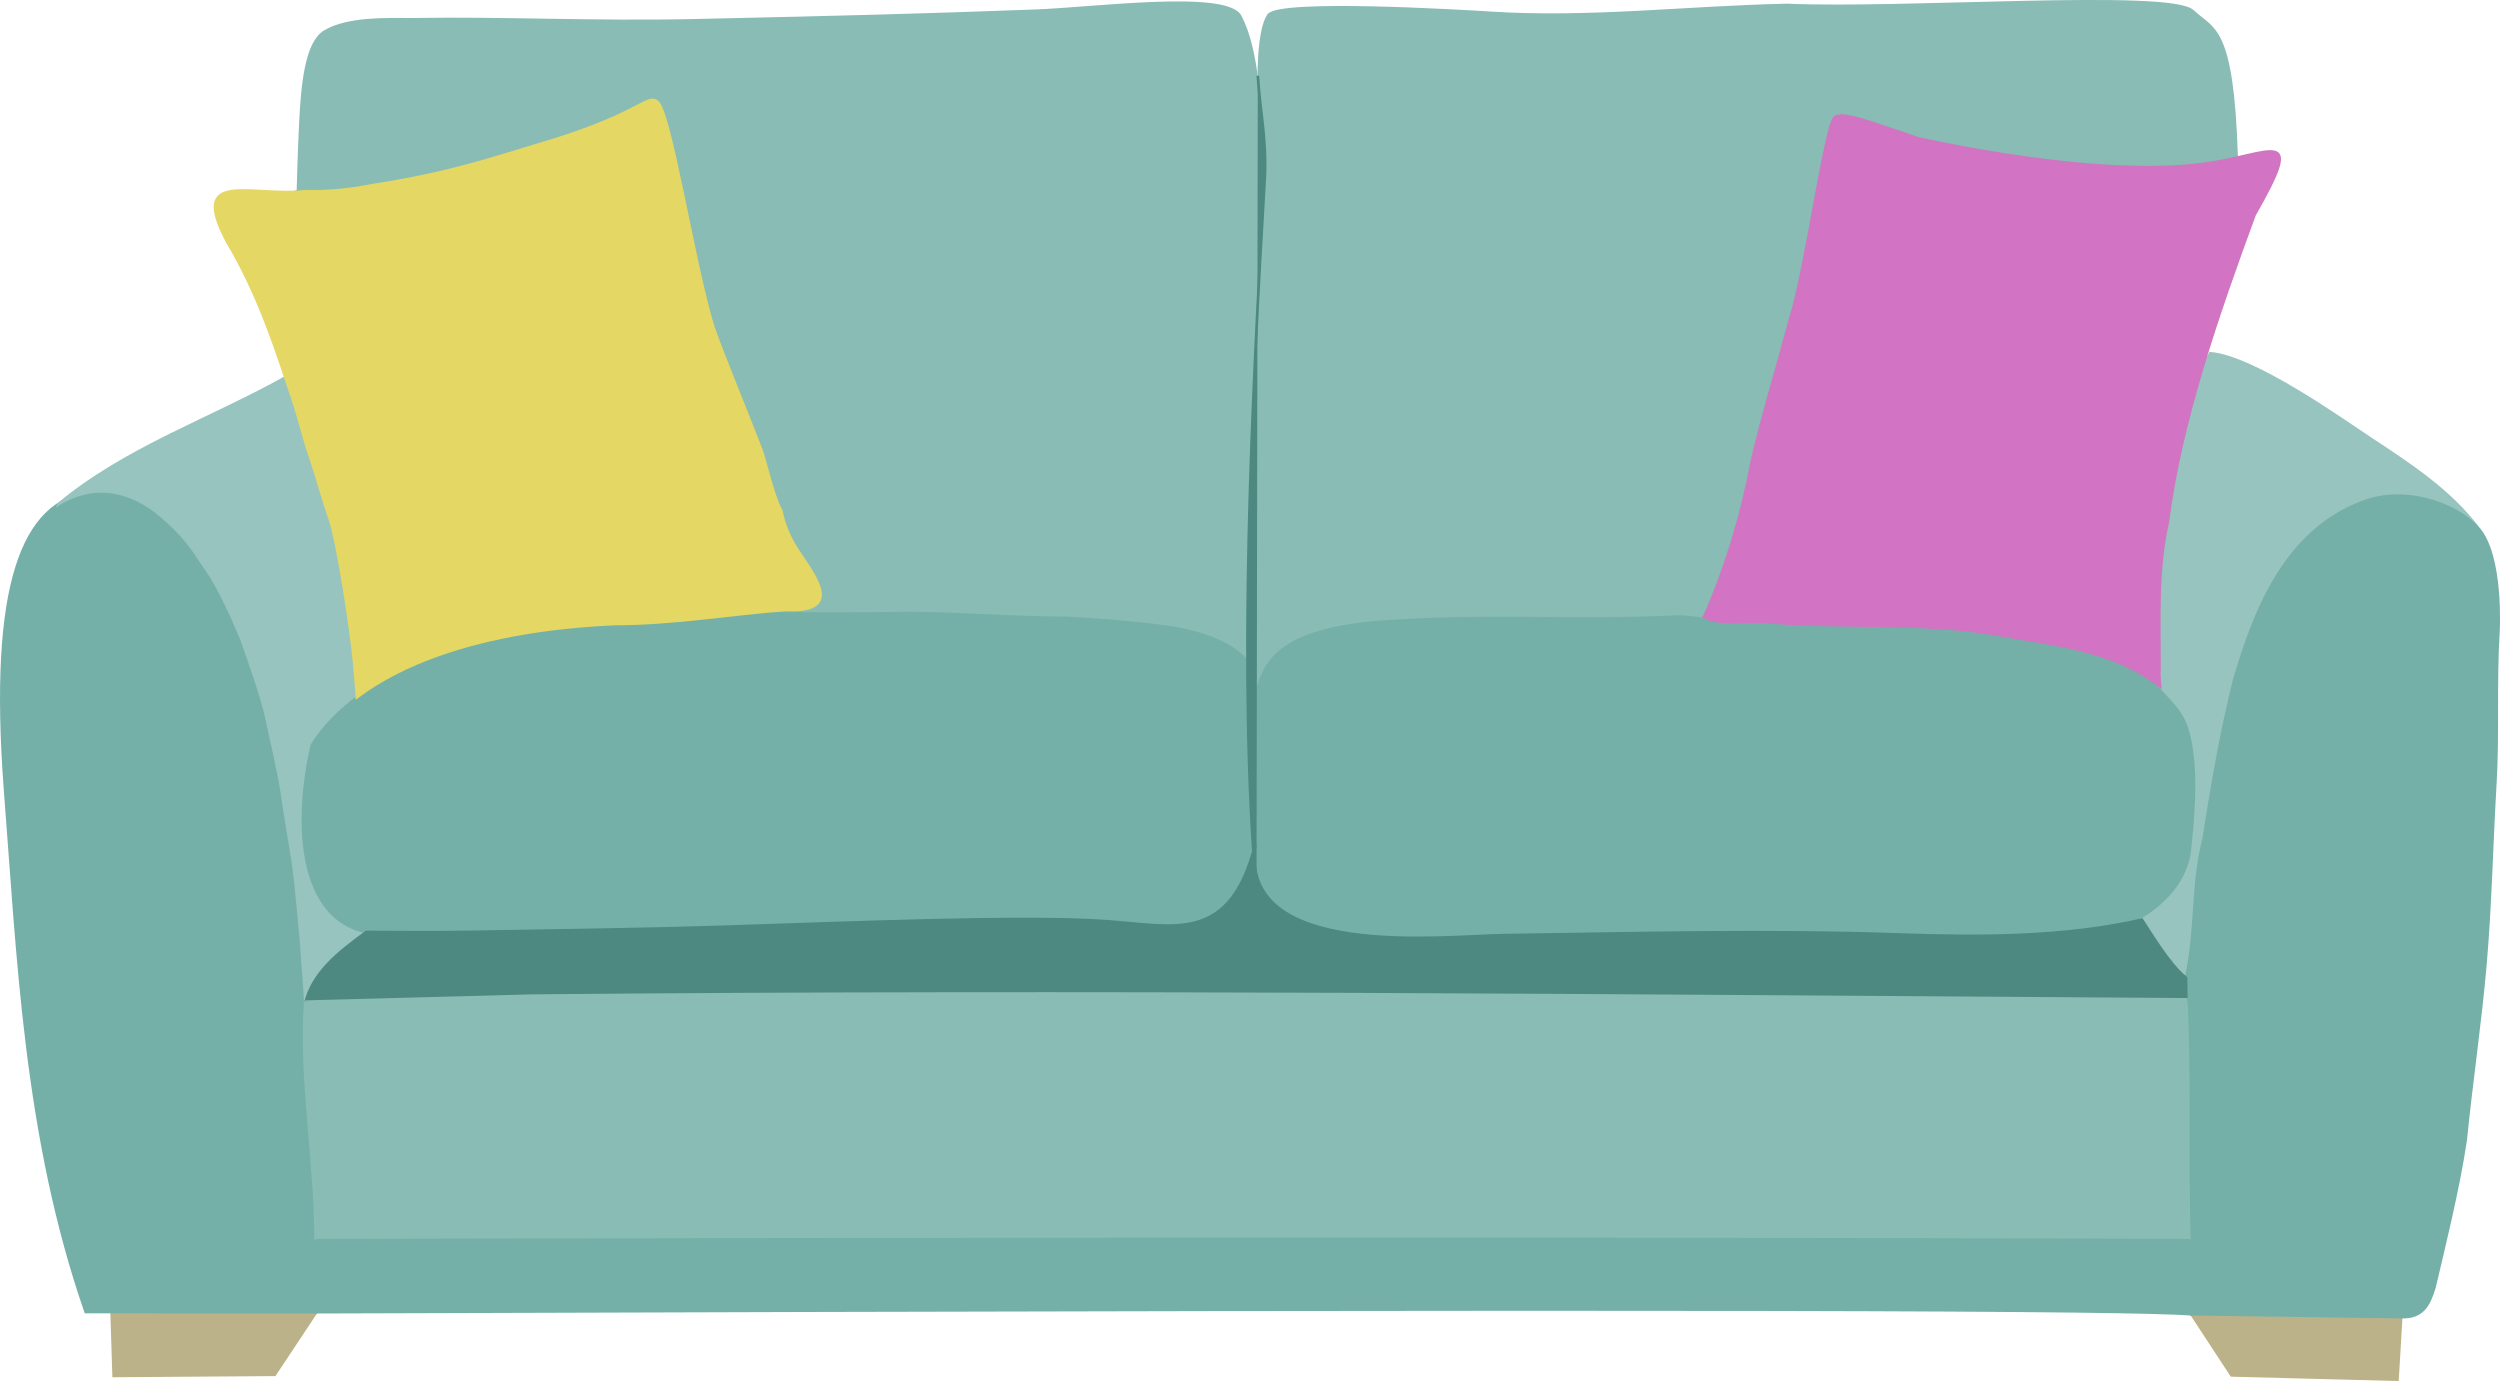 <?xml version="1.0" encoding="UTF-8" standalone="no"?>
<svg
   xmlns:dc="http://purl.org/dc/elements/1.1/"
   xmlns:cc="http://creativecommons.org/ns#"
   xmlns:rdf="http://www.w3.org/1999/02/22-rdf-syntax-ns#"
   xmlns:svg="http://www.w3.org/2000/svg"
   xmlns="http://www.w3.org/2000/svg"
   xmlns:sodipodi="http://sodipodi.sourceforge.net/DTD/sodipodi-0.dtd"
   xmlns:inkscape="http://www.inkscape.org/namespaces/inkscape"
   sodipodi:docname="couch.svg"
   inkscape:version="1.1-dev (bc69992, 2020-04-15)"
   id="svg976"
   version="1.1"
   viewBox="0 0 243.152 134.321"
   height="134.321mm"
   width="243.152mm">
  <defs
     id="defs970" />
  <sodipodi:namedview
     inkscape:window-maximized="0"
     inkscape:window-y="23"
     inkscape:window-x="0"
     inkscape:window-height="1034"
     inkscape:window-width="1920"
     showgrid="false"
     inkscape:current-layer="g1212"
     inkscape:document-units="mm"
     inkscape:cy="229.47096"
     inkscape:cx="397.4743"
     inkscape:zoom="0.66124763"
     inkscape:pageshadow="2"
     inkscape:pageopacity="0.0"
     borderopacity="1.0"
     bordercolor="#666666"
     pagecolor="#ffffff"
     id="base" />
  <g
     transform="translate(-32.32,-44.495)"
     inkscape:label="Layer 2"
     id="layer3"
     inkscape:groupmode="layer">
    <g
       id="g1212">
      <path
         style="fill:#bcb289;fill-opacity:1;stroke:#bcb289;stroke-width:0.265px;stroke-linecap:butt;stroke-linejoin:miter;stroke-opacity:1"
         d="m 43.183,172.142 c 0.196,6.173 0.196,6.173 0.196,6.173 l 15.657,-0.112 4.04,-6.089 z"
         id="path1056" />
      <path
         style="fill:#bcb289;fill-opacity:1;stroke:#bcb289;stroke-width:0.265px;stroke-linecap:butt;stroke-linejoin:miter;stroke-opacity:1"
         d="m 245.46,172.311 3.9,5.949 v 0 l 16.134,0.421 0.365,-6.089 z"
         id="path1058" />
      <path
         style="fill:#74b0a8;fill-opacity:1;stroke:#74b0a8;stroke-width:0.265px;stroke-linecap:butt;stroke-linejoin:miter;stroke-opacity:1"
         d="m 63.077,172.114 -22.421,-0.018 c -5.916,-17.089 -6.552,-34.375 -7.855,-51.036 -1.449,-19.673 1.695,-27.765 8.314,-28.671 8.537,-1.168 16.031,11.987 18.876,30.829 2.114,13.123 2.158,21.535 2.805,33.772 0.473,4.816 0.327,11.417 0.281,15.124"
         id="path1064"
         sodipodi:nodetypes="cccsccc" />
      <path
         style="fill:#97c4be;fill-opacity:1;stroke:#97c4be;stroke-width:0.265px;stroke-linecap:butt;stroke-linejoin:miter;stroke-opacity:1"
         d="m 38.01,93.532 c 3.165,-1.959 6.514,-1.54 9.463,0.722 1.675,1.31 3.224,2.936 4.316,4.757 1.704,2.286 2.848,4.897 4.001,7.601 0.854,2.45 1.788,4.987 2.426,7.552 0.444,2.206 1.13,4.947 1.512,7.34 0.324,2.279 0.719,4.599 1.103,6.899 0.335,2.649 0.568,5.402 0.819,8.116 0.093,1.942 0.306,3.495 0.367,5.584 0.796,-2.974 3.521,-5.474 5.934,-6.959 -1.947,-0.808 -3.976,-1.756 -4.914,-3.749 -0.769,-1.904 -1.02,-4.21 -1.094,-6.269 0.072,-2.606 0.063,-5.565 0.707,-8.136 1.168,-1.757 2.789,-3.486 4.387,-4.685 -0.357,-3.172 -0.258,-4.304 -0.235,-5.535 0.008,-0.445 -0.115,-2.933 -0.332,-3.44 -0.427,-2.845 -1.012,-5.777 -2.079,-8.382 -0.816,-2.712 -1.975,-5.539 -2.678,-8.348 -0.427,-1.616 -1.293,-4.4 -1.468,-5.482 -7.334,4.125 -15.722,6.962 -22.235,12.415 z"
         id="path1068"
         sodipodi:nodetypes="ccccccccccccccsccccc" />
      <path
         style="fill:#89bcb5;fill-opacity:1;stroke:#89bcb5;stroke-width:0.265px;stroke-linecap:butt;stroke-linejoin:miter;stroke-opacity:1"
         d="m 61.302,63.135 c 0,0 0.099,-3.802 0.243,-6.717 0.187,-3.776 0.575,-7.78 2.359,-8.85 2.245,-1.347 6.053,-1.192 8.59,-1.192 8.793,-0.15 17.56,0.319 27.459,0.099 14.79,-0.328 22.111,-0.518 33.08,-0.928 5.758,-0.215 18.591,-1.93 19.906,0.534 3.35,6.276 1.631,23.895 1.631,34.406 0.518,9.415 -0.188,18.451 -0.188,27.649 v 1.574 c -4.11,-5.447 -12.343,-3.925 -18.302,-5.117 -7.088,-0.37 -14.159,-0.492 -21.254,-0.492 -4.608,0.496 -9.572,-0.361 -13.688,0.546 12.26,-3.138 6.586,-10.281 -0.293,-25.552 C 97.596,56.964 76.802,63.161 61.302,63.135 Z"
         id="path1088"
         sodipodi:nodetypes="csscssscscccccc" />
      <path
         style="fill:#74b0a8;fill-opacity:1;stroke:#74b0a8;stroke-width:0.265px;stroke-linecap:butt;stroke-linejoin:miter;stroke-opacity:1"
         d="m 136.082,104.595 c -5.216,0.005 -10.385,-0.468 -15.597,-0.468 -4.39,0.069 -9.246,0.037 -13.536,0.037 -6.141,0.374 -12.559,0.513 -14.848,1.018 -5.261,0.312 -10.454,0.74 -15.788,2.264 -2.492,0.894 -5.961,2.568 -8.319,4.197 -0.958,0.662 -3.716,2.64 -5.345,5.347 -1.802,7.948 -1.114,16.834 5.301,18.154 24.823,0.405 52.914,-2.031 75.199,-0.743 15.856,2.518 9.677,-15.639 11.449,-22.846 0.042,-4.054 -5.316,-5.571 -8.471,-6.042 -3.171,-0.473 -7.405,-0.778 -10.044,-0.918"
         id="path1096"
         sodipodi:nodetypes="cccccsccccsc" />
      <path
         style="fill:#89bcb5;fill-opacity:1;stroke:#89bcb5;stroke-width:0.265px;stroke-linecap:butt;stroke-linejoin:miter;stroke-opacity:1"
         d="m 154.597,111.555 c 1.8,-8.294 16.489,-6.464 22.866,-6.863 6.842,0.679 14.095,-0.221 20.619,-0.221 2.484,-4.81 3.436,-10.383 4.741,-15.602 1.35,-6.224 3.386,-12.678 5.306,-18.695 1.389,-4.352 1.768,-11.369 2.633,-14.163 0.369,-1.192 9.044,3.032 12.68,3.032 5.488,0.75 12.345,1.874 18.468,1.874 2.744,0.371 5.816,-0.592 7.939,-1.158 -0.411,-12.804 -2.231,-12.266 -4.26,-14.178 -2.171,-2.046 -27.99,-0.093 -39.458,-0.597 -9.621,0.2 -19.143,1.376 -28.723,0.772 -2.768,-0.175 -20.735,-1.258 -21.721,0.221 -1.037,1.555 -0.937,6.203 -0.937,8.104 0.512,4.513 0.165,9.389 0.165,13.782 -0.644,3.705 0.209,7.67 -0.367,11.323 0.244,3.416 -0.033,6.986 0.097,10.381 -0.36,4.603 0.083,9.318 -0.162,13.982 -0.135,2.64 0.194,5.518 0.114,8.004"
         id="path1102"
         sodipodi:nodetypes="ccccsscccscsscccccc" />
      <path
         style="fill:#74b0a8;fill-opacity:1;stroke:#74b0a8;stroke-width:0.265px;stroke-linecap:butt;stroke-linejoin:miter;stroke-opacity:1"
         d="m 204.186,104.998 c -2.042,0.496 -7.125,-0.607 -8.812,-0.526 -10.083,0.48 -17.482,-0.203 -27.385,0.416 -11.353,0.602 -12.535,4.017 -13.392,6.668 -0.728,4.62 -0.04,7.13 -0.183,15.054 -1.887,13.481 24.074,7.546 39.559,8.65 21.385,-0.441 37.316,1.29 46.673,-1.309 4.658,-2.656 5.242,-6.26 5.242,-11.272 0.395,-9.526 -1.909,-9.036 -3.475,-11.433 -4.481,-4.245 -11.702,-3.535 -17.002,-5.301 -6.901,-1.748 -14.409,-0.186 -21.224,-0.945"
         id="path1118"
         sodipodi:nodetypes="csccccccccc" />
      <path
         style="fill:#97c4be;fill-opacity:1;stroke:#97c4be;stroke-width:0.265px;stroke-linecap:butt;stroke-linejoin:miter;stroke-opacity:1"
         d="m 244.932,139.604 c -3.015,-3.399 -2.807,-4.034 -4.286,-5.655 3.07,-1.87 4.775,-4.36 4.954,-7.154 0.443,-4.086 0.653,-8.439 -0.336,-11.557 -0.556,-1.755 -1.78,-2.736 -2.851,-3.994 -0.119,-5.805 -0.165,-12.027 0.871,-18.137 0.884,-4.393 1.884,-10.393 3.996,-14.248 4.269,0.322 13.094,6.649 15.487,8.223 4.017,2.642 7.882,5.192 10.541,8.737 -8.922,-7.707 -18.449,0.031 -21.706,9.261 -1.858,4.31 -2.972,9.253 -3.784,14.043 -0.94,5.546 -1.843,10.302 -2.354,15.945 -0.121,1.342 -0.309,2.796 -0.53,4.537 z"
         id="path1122"
         sodipodi:nodetypes="cccscccsccssc" />
      <path
         style="fill:#74b0a8;fill-opacity:1;stroke:#74b0a8;stroke-width:0.265px;stroke-linecap:butt;stroke-linejoin:miter;stroke-opacity:1"
         d="m 275.31,105.961 c -0.301,4.821 -0.02,10.044 -0.298,14.704 -0.339,5.689 -0.467,11.881 -0.963,17.597 -0.492,5.679 -1.359,11.481 -1.918,17.077 -0.666,4.634 -2.236,10.941 -3.049,14.399 -0.523,1.692 -1.13,2.931 -3.221,2.853 l -20.399,-0.281 v 0 l -0.528,-32.706 c 1.027,-4.409 0.567,-9.117 1.714,-13.475 0.832,-5.249 1.649,-10.202 2.988,-15.537 1.875,-6.353 4.79,-14.385 12.457,-17.261 3.941,-1.557 8.96,0.022 11.215,2.487 2.444,2.671 2.003,10.143 2.003,10.143"
         id="path1132"
         sodipodi:nodetypes="csscccccccccsc" />
      <path
         style="fill:#4d8881;fill-opacity:1;stroke:#4d8881;stroke-width:0.265px;stroke-linecap:butt;stroke-linejoin:miter;stroke-opacity:1"
         d="m 62.016,142.102 c 0.128,-0.023 0.256,-0.062 0.387,-0.067 9.168,-0.34 15.083,-0.372 22.403,-0.454 11.859,-0.133 23.672,-0.193 35.485,-0.18 12.267,0.014 24.732,-0.188 36.878,-0.134 14.178,0.062 28.431,0.447 42.568,0.361 13.666,-0.084 11.961,0.298 26.971,0.074 0.954,-0.014 17.29,0.171 18.25,0.171 l -0.025,-2.269 c -1.693,-1.345 -3.642,-4.721 -4.286,-5.655 -7.581,1.726 -15.766,1.713 -23.591,1.44 -13.035,-0.455 -26.135,-0.104 -38.426,0.062 -5.886,0.079 -25.888,2.501 -24.215,-8.843 -2.462,9.652 -7.719,7.983 -14.369,7.496 -7.922,-0.579 -25.02,0.135 -37.497,0.539 -7.529,0.244 -15.812,0.337 -24.336,0.49 -3.852,0.069 -7.211,0.017 -10.263,0.01 -2.877,2.082 -5.264,4.05 -5.934,6.959"
         id="path1136"
         sodipodi:nodetypes="csssssscccsscssscc" />
      <path
         style="fill:#89bcb5;fill-opacity:1;stroke:#89bcb5;stroke-width:0.265px;stroke-linecap:butt;stroke-linejoin:miter;stroke-opacity:1"
         d="m 62.016,141.925 c -0.535,7.543 1.01,15.53 1.01,23.194 14.034,0.321 25.967,0.14 39.104,0.356 15.066,0.247 29.521,-0.249 44.438,-0.099 13.836,-0.254 29.434,0.226 42.136,0.024 9.81,-0.172 19.702,0.006 29.718,0.06 8.963,0.048 17.318,-0.394 26.834,-0.34 -0.229,-7.543 0.041,-16.092 -0.297,-23.423 -53.607,-0.35 -107.214,-0.865 -160.82,-0.359 l -22.122,0.588"
         id="path1144"
         sodipodi:nodetypes="ccsccscccc" />
      <path
         style="fill:#74b0a8;fill-opacity:1;stroke:#74b0a8;stroke-width:0.265px;stroke-linecap:butt;stroke-linejoin:miter;stroke-opacity:1"
         d="m 63.025,165.12 0.051,6.995 c 140.452,-0.481 175.969,-0.242 182.384,0.196 l -0.205,-7.191 c -63.114,-0.205 -121.349,-0.129 -182.23,0 z"
         id="path1150"
         sodipodi:nodetypes="ccccc" />
      <path
         style="fill:#e4d763;fill-opacity:1;stroke:#e4d763;stroke-width:0.265px;stroke-linecap:butt;stroke-linejoin:miter;stroke-opacity:1"
         d="m 62.112,63.092 c -5.362,0.595 -11.549,-2.239 -7.654,4.996 3.053,5.129 4.715,10.402 6.415,15.488 0.591,1.769 1.022,3.688 1.646,5.455 0.688,2.042 1.187,3.989 1.871,5.916 0.735,2.074 2.084,10.738 2.371,13.95 0.095,1.065 0.251,2.805 0.275,3.408 4.691,-3.51 10.728,-5.259 16.062,-6.186 2.958,-0.51 6,-0.798 9.002,-0.937 5.869,-0.011 11.302,-0.982 16.719,-1.378 6.008,0.299 2.256,-3.853 0.9,-6.081 -0.661,-1.073 -1.179,-2.307 -1.415,-3.564 -0.824,-1.442 -1.521,-4.828 -1.984,-6.026 -1.442,-3.73 -3.497,-8.654 -4.612,-11.775 -1.988,-6.401 -4.192,-21.262 -5.533,-22.032 -0.986,-0.566 -1.657,1.117 -9.696,3.676 -7.343,2.238 -10.632,3.36 -17.917,4.507 -1.881,0.396 -4.531,0.682 -6.451,0.583"
         id="path1076"
         sodipodi:nodetypes="ccsccsccccccscsccc" />
      <path
         style="fill:#4d8881;fill-opacity:1;stroke:#4d8881;stroke-width:0.265px;stroke-linecap:butt;stroke-linejoin:miter;stroke-opacity:1"
         d="m 154.528,131.241 c -1.828,-20.825 -0.428,-48.516 0.819,-69.71 0.13,-3.746 -0.477,-6.208 -0.693,-9.665"
         id="path1192"
         sodipodi:nodetypes="ccc" />
      <path
         style="fill:#d273c3;fill-opacity:1;stroke:#d075c1;stroke-width:0.265px;stroke-linecap:butt;stroke-linejoin:miter;stroke-opacity:1"
         d="m 198.082,104.471 c 2.065,-4.671 3.63,-9.823 4.606,-15.026 1.075,-4.675 2.516,-9.309 3.748,-13.929 1.532,-4.865 3.337,-18.305 4.279,-19.538 0.595,-0.779 3.625,0.457 8.213,1.986 8.632,1.869 19.86,3.49 27.545,2.498 6.827,-0.881 10.203,-3.957 5.122,4.934 -3.604,9.789 -7.204,20.202 -8.432,29.857 -1.055,4.606 -0.812,9.473 -0.812,14.241 -0.062,0.581 0.03,1.261 0.062,1.749 -4.598,-3.559 -10.252,-4.024 -15.678,-4.997 -7.344,-1.316 -15.067,-0.613 -22.549,-1.249 -2.096,-0.178 -4.934,0.34 -6.105,-0.526 z"
         id="path1110"
         sodipodi:nodetypes="cccscsccccssc" />
    </g>
  </g>
</svg>
